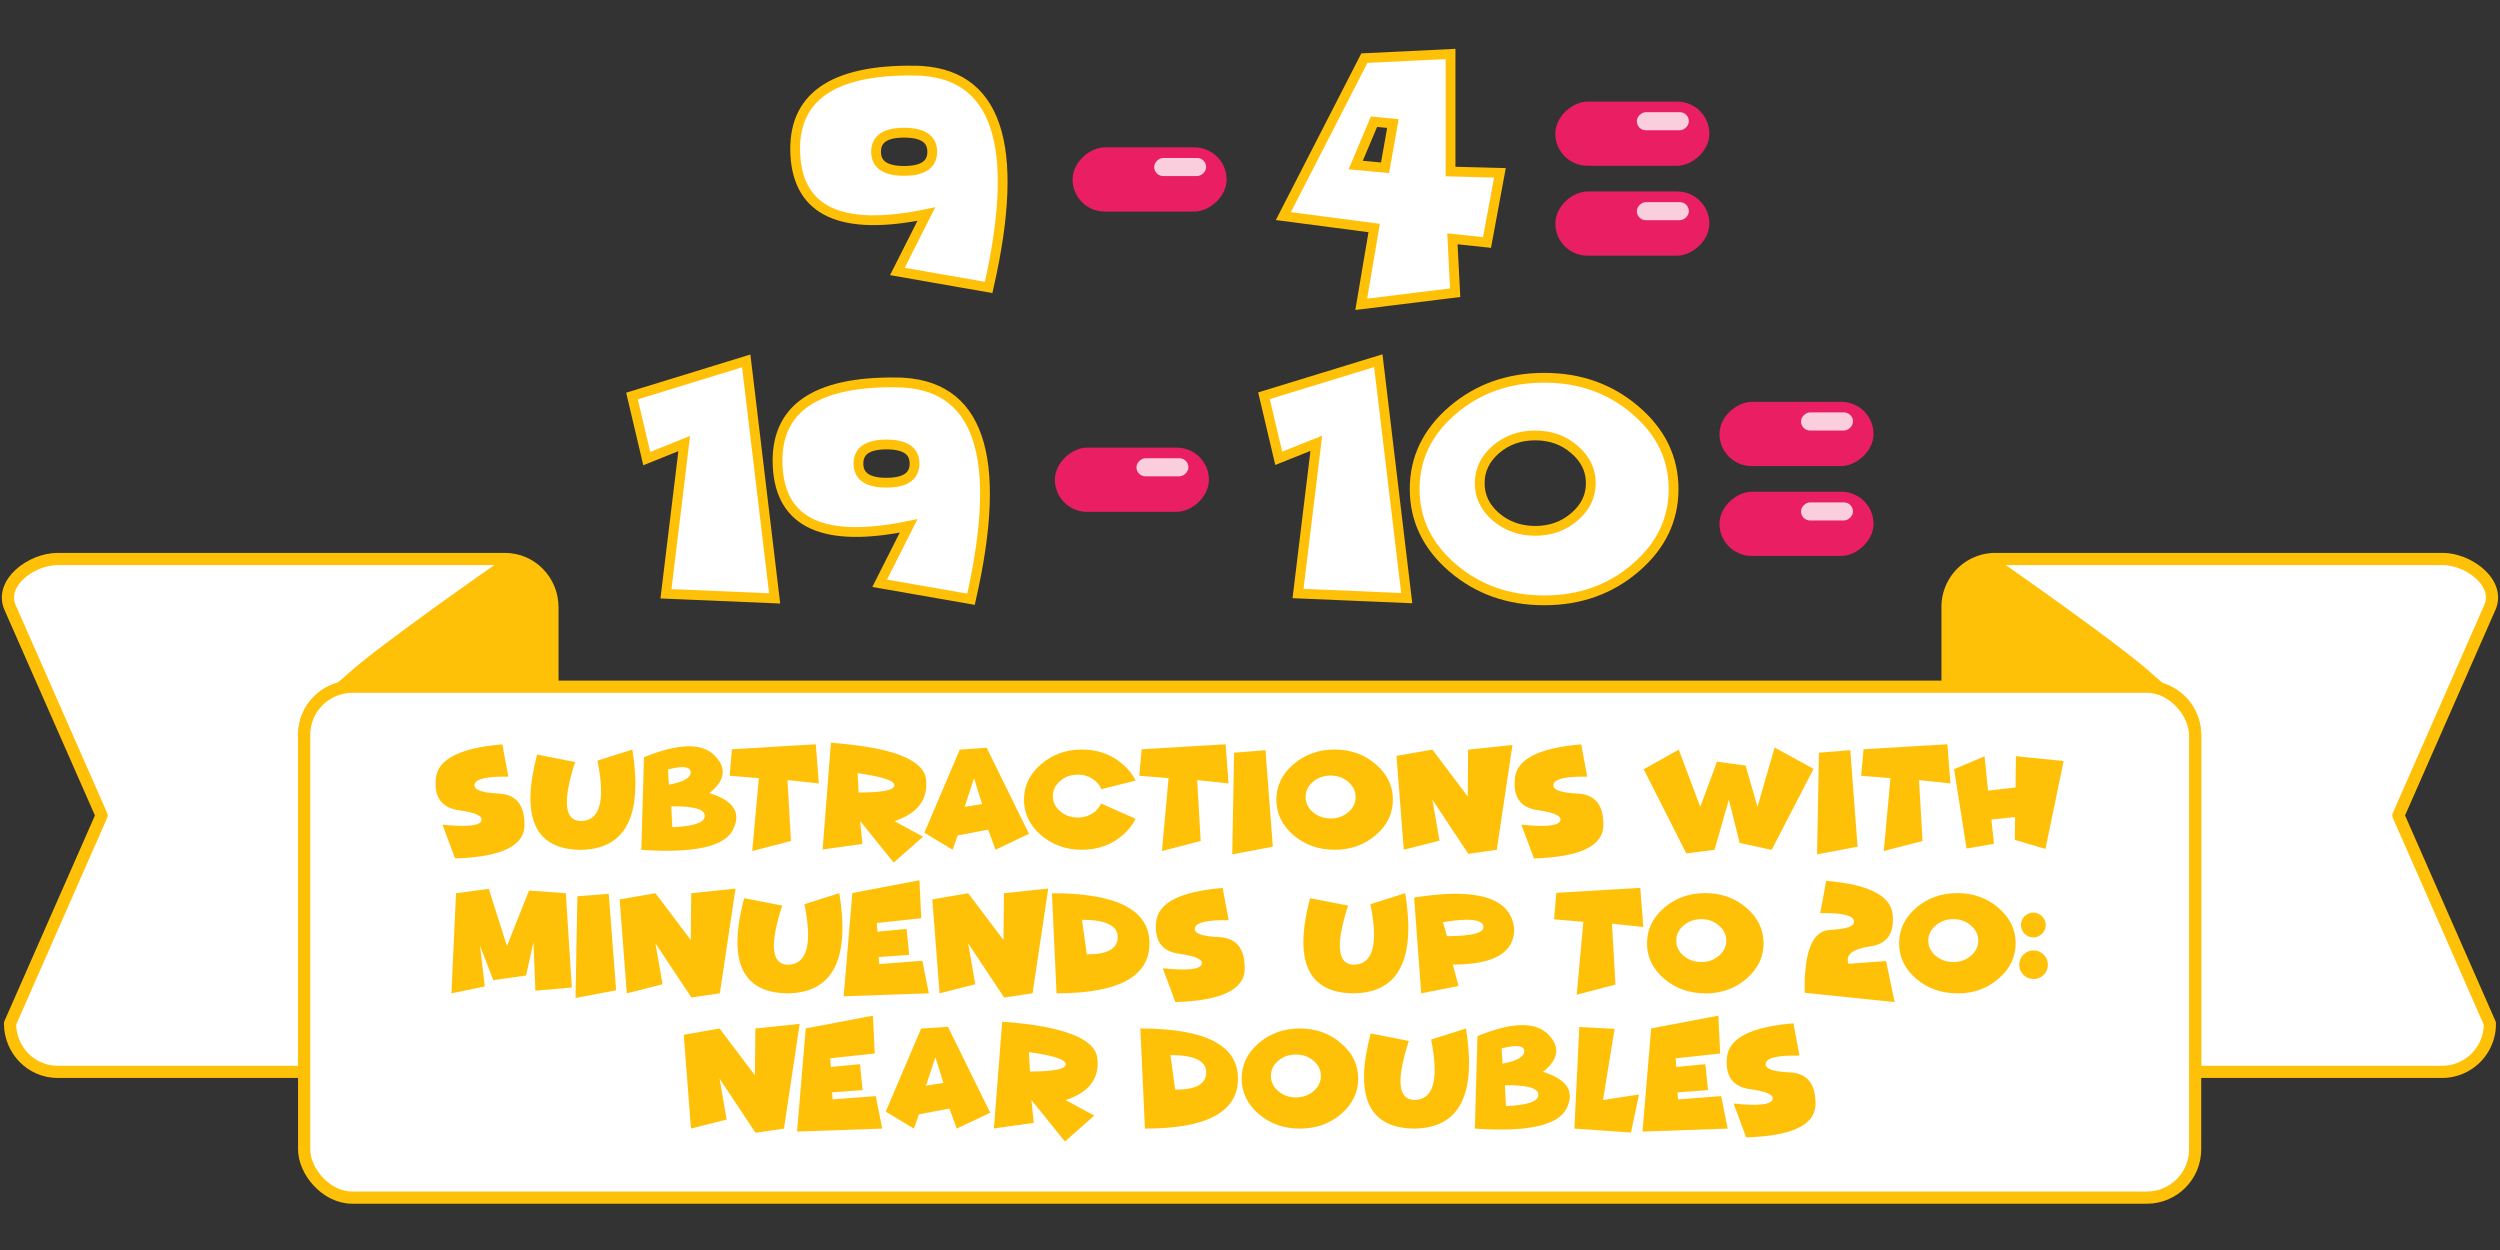 <svg xmlns="http://www.w3.org/2000/svg" viewBox="0 0 270.93 135.47">
  <rect x="0" y="0" width="270.93" height="135.47" fill="#333333" stroke="none"/>
  <g transform="translate(-285.45)">
    <path fill="#fff" stroke="#ffc107" stroke-linecap="round" stroke-linejoin="round" stroke-width="1.32" d="M501.66 60.58a5.18 5.18 0 0 0-5.15 5.25v8.59h21.6c2.9 0 5.23 2.33 5.23 5.22v36.52h26.8a5.18 5.18 0 0 0 5.14-5.25l-9.91-22.54 9.91-22.54c1.17-2.65-2.3-5.25-5.14-5.25z"/>
    <path fill="#ffc107" d="M501.23 60.48c-2.15-.1-4.7 3.24-4.7 5.7v8.24h23.79c-.5-.4-1.06-.87-1.69-1.44-3.47-3.15-16.27-12.06-16.27-12.06a1.92 1.92 0 0 0-1.13-.44z"/>
    <g>
      <path fill="#fff" stroke="#ffc107" stroke-linecap="round" stroke-linejoin="round" stroke-width="1.32" d="M291.69 60.58c-2.85 0-6.31 2.6-5.15 5.25l9.92 22.54-9.92 22.54c0 2.9 2.3 5.25 5.15 5.25h26.72V79.64c0-2.9 2.33-5.22 5.22-5.22h21.69v-8.6c0-2.9-2.3-5.24-5.15-5.24z"/>
      <path fill="#ffc107" d="M340.6 60.48c-.4.02-.78.15-1.13.44 0 0-12.8 8.91-16.28 12.06-.62.57-1.18 1.03-1.68 1.44h23.78v-8.23c0-2.47-2.54-5.81-4.69-5.71z"/>
    </g>
    <rect width="204.93" height="55.37" x="318.41" y="74.42" fill="#fff" stroke="#ffc107" stroke-linecap="round" stroke-linejoin="round" stroke-width="1.32" ry="5.23"/>
  </g>
  <g fill="#ffc107" stroke-width=".26" font-family="Funhouse" font-size="15.88" font-weight="400" letter-spacing="0" word-spacing="0">
    <g aria-label="near doubles" style="line-height:1.25;-inkscape-font-specification:'Funhouse, Normal';font-variant-ligatures:normal;font-variant-caps:normal;font-variant-numeric:normal;font-feature-settings:normal;text-align:start">
      <path d="M77.98 116.89l.77 4.44-3.87.98-.78-10.17 3.88-.68 3.83 5.07.05-5.07 4.8-.5-1.7 11.35-3.08.45zM94.6 110.07l.2 4.1-4.83.52.07.94 3.16-.3.28 2.81-3.3.24.05.76 4.68-.35.7 3.52-9.23.32.94-11.18zM99.59 120.76l-.55 1.55-3.05-1.84 3.83-9 2.91-.2 4.58 9.32-3.62 1.72-.8-2.17zm2.65-3.4l-.87-2.8-1.02 3.1zM111.5 114.02l.12 2.1q3.87 0 3.87-.78t-3.98-1.32zm.53 7.67l-4.32.6.9-11.57q9.98.74 10.32 4 .34 3.25-3.44 4.5l3.1 1.68-3.18 2.81-3.63-4.5zM124.08 122.31l-.5-10.85q10.58 0 10.58 5.43 0 5.42-10.08 5.42zm2.76-7.97l.52 3.75q3.36.02 3.36-1.87 0-1.88-3.88-1.88zM140.88 122.31q-2.62 0-4.47-1.58-1.85-1.6-1.85-3.84 0-2.25 1.85-3.84 1.85-1.59 4.47-1.59 2.61 0 4.45 1.6 1.86 1.58 1.86 3.83t-1.86 3.84q-1.84 1.58-4.45 1.58zm-.44-3.38q1.12 0 1.91-.68.8-.69.8-1.65t-.8-1.64q-.79-.68-1.9-.68-1.13 0-1.93.68-.79.68-.79 1.64 0 .96.8 1.65.79.68 1.91.68z" style="-inkscape-font-specification:'Funhouse, Normal';font-variant-ligatures:normal;font-variant-caps:normal;font-variant-numeric:normal;font-feature-settings:normal;text-align:start"/>
      <path d="M148.54 112l4.14.81q-2.07 6.33.58 6.4 3.15-.02 1.83-6.55l3.78-1.2q1.74 10.76-5.6 10.85-7.42-.07-4.73-10.3z" style="-inkscape-font-specification:'Funhouse, Normal';font-variant-ligatures:normal;font-variant-caps:normal;font-variant-numeric:normal;font-feature-settings:normal;text-align:start"/>
      <path d="M162.83 115.27q2.4-.45 2.36-1.37-.05-.91-2.46-.28zm.37 4.6q3.51-.14 3.52-1.22.02-1.09-3.63-1.04zm-3.37 2.44l.29-10.03q5.54-2.26 7.62-.22 2.07 2.04-.53 4.1 3.95 1.22 2.55 3.98-1.4 2.76-9.93 2.17z" style="-inkscape-font-specification:'Funhouse, Normal';font-variant-ligatures:normal;font-variant-caps:normal;font-variant-numeric:normal;font-feature-settings:normal;text-align:start"/>
      <path d="M171.15 111.3l3.83.2-1.26 7.71 3.9-.6-.87 4.13-6.13-.43zM186.22 110.07l.2 4.1-4.82.52.06.94 3.16-.3.28 2.81-3.3.24.05.76 4.68-.35.7 3.52-9.23.32.94-11.18z" style="-inkscape-font-specification:'Funhouse, Normal';font-variant-ligatures:normal;font-variant-caps:normal;font-variant-numeric:normal;font-feature-settings:normal;text-align:start"/>
      <path d="M189.63 118.03q-2.8-.4-2.47-3.48.33-3.09 7.2-3.65l.65 3.5q-3.4-.08-3.65.8-.25.89 2.6 1.02t2.79 3.47q-.06 3.35-7.51 3.57l-1.37-3.67q3.81.41 4.2-.38.37-.8-2.44-1.18z" style="-inkscape-font-specification:'Funhouse, Normal';font-variant-ligatures:normal;font-variant-caps:normal;font-variant-numeric:normal;font-feature-settings:normal;text-align:start"/>
    </g>
    <g aria-label="subtractions with" style="line-height:1.25;-inkscape-font-specification:'Funhouse, Normal';font-variant-ligatures:normal;font-variant-caps:normal;font-variant-numeric:normal;font-feature-settings:normal;text-align:start">
      <path d="M49.71 87.8q-2.8-.4-2.47-3.48.33-3.08 7.2-3.65l.65 3.5q-3.4-.07-3.65.81-.25.88 2.6 1.02 2.85.13 2.8 3.47-.07 3.34-7.52 3.56l-1.37-3.66q3.81.4 4.2-.38.37-.8-2.44-1.19z" style="-inkscape-font-specification:'Funhouse, Normal';font-variant-ligatures:normal;font-variant-caps:normal;font-variant-numeric:normal;font-feature-settings:normal;text-align:start"/>
      <path d="M58.2 81.78l4.13.8q-2.06 6.34.6 6.4 3.14-.01 1.82-6.55l3.78-1.2Q70.26 92 62.93 92.1q-7.42-.07-4.73-10.31z" style="-inkscape-font-specification:'Funhouse, Normal';font-variant-ligatures:normal;font-variant-caps:normal;font-variant-numeric:normal;font-feature-settings:normal;text-align:start"/>
      <path d="M72.49 85.04q2.4-.45 2.36-1.36-.05-.92-2.46-.29zm.37 4.6q3.51-.13 3.52-1.22.02-1.08-3.64-1.04zM69.5 92.1l.29-10.04q5.54-2.25 7.62-.22 2.07 2.04-.53 4.11 3.95 1.22 2.55 3.98-1.4 2.75-9.93 2.17z" style="-inkscape-font-specification:'Funhouse, Normal';font-variant-ligatures:normal;font-variant-caps:normal;font-variant-numeric:normal;font-feature-settings:normal;text-align:start"/>
      <path d="M85.34 84.54l.38 6.6-4.2 1.09.72-7.9-3.17-.26.25-2.87 9.09-.54.33 4.24zM92.94 83.8l.11 2.09q3.88 0 3.88-.78 0-.77-3.99-1.32zm.52 7.66l-4.31.6.9-11.57q9.98.75 10.31 4 .34 3.25-3.43 4.5l3.1 1.68-3.18 2.81-3.63-4.5zM103.78 90.54l-.54 1.55-3.06-1.85 3.83-9 2.92-.2 4.58 9.32-3.62 1.73-.8-2.18zm2.65-3.4l-.87-2.8-1.02 3.1zM121.68 90.5q-1.84 1.59-4.43 1.59-2.6 0-4.44-1.59-1.84-1.59-1.84-3.84 0-2.24 1.84-3.83 1.84-1.6 4.44-1.6 2.6 0 4.43 1.6.92.8 1.39 1.76l-3.72.94q-.19-.5-.65-.9-.8-.68-1.9-.68-1.11 0-1.9.68-.8.68-.8 1.65 0 .96.8 1.64.79.68 1.9.68 1.1 0 1.9-.68.42-.37.62-.84l3.74 1.65q-.46.97-1.38 1.77zM129.74 84.54l.38 6.6-4.2 1.09.72-7.9-3.17-.26.25-2.87 9.1-.54.32 4.24zM137.14 81.3l.8 10.46-4.4.83.2-11.02zM144.64 92.09q-2.62 0-4.47-1.59-1.85-1.59-1.85-3.84 0-2.24 1.85-3.83 1.85-1.6 4.47-1.6 2.61 0 4.46 1.6 1.85 1.59 1.85 3.83 0 2.25-1.85 3.84-1.85 1.59-4.46 1.59zm-.43-3.39q1.11 0 1.9-.68.8-.68.8-1.64 0-.97-.8-1.65-.79-.68-1.9-.68-1.13 0-1.93.68-.79.68-.79 1.65 0 .96.8 1.64.8.68 1.92.68zM155.23 86.66l.77 4.44-3.87.99-.79-10.18 3.89-.67 3.83 5.07.04-5.07 4.81-.5-1.7 11.35-3.08.45zM166.64 87.8q-2.8-.4-2.47-3.48.32-3.08 7.19-3.65l.65 3.5q-3.4-.07-3.65.81-.25.88 2.6 1.02 2.86.13 2.8 3.47-.07 3.34-7.52 3.56l-1.37-3.66q3.81.4 4.2-.38.37-.8-2.43-1.19zM187.36 86.66l-1.55 5.43-3.06.4-4.62-9.12 3.8-2.13 2.33 6.2 1.82-4.9 3.1.43 1.28 4.47 1.86-6.43 4.22 2.31L192 92.1l-3.47-.75zM200.52 81.3l.79 10.46-4.39.83.2-11.02zM207.97 84.54l.38 6.6-4.2 1.09.72-7.9-3.17-.26.25-2.87 9.09-.54.33 4.24zM215.81 88.82l.28 2.62-2.97.52-1.35-8.6 3.3-1.4.38 3.72 2.98-.34.04-3.39 5.17.52-1.97 9.53-3.33-.99.04-2.47z" style="-inkscape-font-specification:'Funhouse, Normal';font-variant-ligatures:normal;font-variant-caps:normal;font-variant-numeric:normal;font-feature-settings:normal;text-align:start"/>
    </g>
    <g aria-label="minuends up to 20:" style="line-height:1.25;-inkscape-font-specification:'Funhouse, Normal';font-variant-ligatures:normal;font-variant-caps:normal;font-variant-numeric:normal;font-feature-settings:normal;text-align:start">
      <path d="M61.32 96.8l.65 10.22-3.95.34-.21-5.24-.8 3.6-3.55.5-1.44-3.72.52 4.4-3.62.75.5-10.85 3.55-.47 1.97 6.2 2.39-6.02zM65.97 96.86l.8 10.46-4.4.83.2-11.02zM71.03 102.23l.77 4.44-3.87.98-.78-10.18 3.88-.67 3.83 5.07.05-5.07 4.8-.5-1.7 11.35-3.08.45z" style="-inkscape-font-specification:'Funhouse, Normal';font-variant-ligatures:normal;font-variant-caps:normal;font-variant-numeric:normal;font-feature-settings:normal;text-align:start"/>
      <path d="M80.64 97.34l4.13.8q-2.06 6.34.59 6.41 3.15-.02 1.82-6.56l3.78-1.2q1.74 10.77-5.6 10.86-7.42-.07-4.72-10.3z" style="-inkscape-font-specification:'Funhouse, Normal';font-variant-ligatures:normal;font-variant-caps:normal;font-variant-numeric:normal;font-feature-settings:normal;text-align:start"/>
      <path d="M99.64 95.4l.2 4.11-4.82.52.07.94 3.16-.3.28 2.81-3.3.24.05.76 4.68-.36.7 3.53-9.23.32.94-11.19zM104.92 102.23l.77 4.44-3.87.98-.78-10.18 3.88-.67 3.83 5.07.05-5.07 4.8-.5-1.7 11.35-3.08.45zM114.5 107.65L114 96.8q10.57 0 10.57 5.43 0 5.42-10.07 5.42zm2.76-7.97l.52 3.75q3.35.01 3.35-1.87 0-1.88-3.87-1.88zM127.77 103.36q-2.8-.39-2.47-3.48.33-3.08 7.2-3.65l.65 3.5q-3.4-.07-3.65.81-.25.89 2.6 1.02t2.79 3.47q-.06 3.34-7.51 3.57l-1.37-3.67q3.81.41 4.2-.38.37-.8-2.44-1.19zM141.97 97.34l4.13.8q-2.06 6.34.59 6.41 3.15-.02 1.82-6.56l3.78-1.2q1.74 10.77-5.6 10.86-7.42-.07-4.72-10.3z" style="-inkscape-font-specification:'Funhouse, Normal';font-variant-ligatures:normal;font-variant-caps:normal;font-variant-numeric:normal;font-feature-settings:normal;text-align:start"/>
      <path d="M157.44 104.53l.63 2.32-4.05.8-.77-10.38q10.33-1.66 10.85 3.4 0 3.88-6.66 3.86zm-1.06-4.6l.43 1.52q4.19 0 3.94-1.1-.25-1.1-4.37-.41zM174.69 100.1l.38 6.6-4.2 1.1.72-7.9-3.17-.27.24-2.87 9.1-.54.33 4.24zM184.81 107.65q-2.62 0-4.47-1.59-1.85-1.59-1.85-3.83 0-2.25 1.85-3.84 1.85-1.6 4.47-1.6 2.61 0 4.46 1.6 1.85 1.59 1.85 3.84 0 2.24-1.85 3.83-1.85 1.6-4.46 1.6zm-.43-3.39q1.11 0 1.9-.68.8-.68.8-1.64 0-.96-.8-1.64-.79-.69-1.9-.69-1.13 0-1.93.69-.79.68-.79 1.64 0 .96.8 1.64.8.68 1.92.68zM202.62 102.58q-2.8.39-2.3 1.87l4.08-.3.92 4.45-9.74-1.01q-.13-6.68 2.73-6.81 2.85-.14 2.6-1.02t-3.65-.8l.65-3.5q6.87.56 7.2 3.64.32 3.09-2.49 3.48zM212.13 107.65q-2.62 0-4.48-1.59-1.84-1.59-1.84-3.83 0-2.25 1.84-3.84 1.86-1.6 4.48-1.6 2.6 0 4.45 1.6 1.86 1.59 1.86 3.84 0 2.24-1.86 3.83-1.84 1.6-4.45 1.6zm-.44-3.39q1.12 0 1.9-.68.8-.68.8-1.64 0-.96-.8-1.64-.78-.69-1.9-.69-1.12 0-1.92.69-.8.68-.8 1.64 0 .96.8 1.64.8.68 1.92.68zM220.38 106.1q-.64 0-1.1-.45-.45-.46-.45-1.1 0-.64.45-1.1.46-.45 1.1-.45.64 0 1.1.46.45.45.45 1.1 0 .63-.46 1.1-.45.44-1.09.44zm-.02-4.52q-.56 0-.96-.39-.38-.4-.38-.95 0-.55.38-.94.4-.4.96-.4.55 0 .94.4.4.4.4.94 0 .56-.4.95-.4.4-.94.4z" style="-inkscape-font-specification:'Funhouse, Normal';font-variant-ligatures:normal;font-variant-caps:normal;font-variant-numeric:normal;font-feature-settings:normal;text-align:start"/>
    </g>
  </g>
  <g>
    <g style="line-height:1.25;-inkscape-font-specification:'Funhouse, Normal';font-variant-ligatures:normal;font-variant-caps:normal;font-variant-numeric:normal;font-feature-settings:normal;text-align:start">
      <path fill="#fff" stroke="#ffc107" stroke-width="1.06" d="M99.08 7.65q13.4.13 8.06 23.5l-9.89-1.73 3.14-6.22q-13.7 2.84-14.2-6.42-.5-9.29 12.89-9.13zm-1.1 6.73q-3.04 0-3.04 2.07t3.04 2.07q3.05 0 3.05-2.07t-3.05-2.07z" aria-label="9" font-family="Funhouse" font-size="35.28" font-weight="400" letter-spacing="0" style="-inkscape-font-specification:'Funhouse, Normal';font-variant-ligatures:normal;font-variant-caps:normal;font-variant-numeric:normal;font-feature-settings:normal;text-align:start" word-spacing="0"/>
    </g>
    <g style="line-height:1.25;-inkscape-font-specification:'Funhouse, Normal';font-variant-ligatures:normal;font-variant-caps:normal;font-variant-numeric:normal;font-feature-settings:normal;text-align:start">
      <path fill="#fff" stroke="#ffc107" stroke-width="1.06" d="M147.86 6.3l-8.78 17.12 9.84 1.29-1.4 8.27 10.18-1.26-.3-5.84 3.75.4 1.4-7.55-5.35-.14V5.85zm-.94 11.59l1.98-4.7 2.05.2-.85 4.79z" aria-label="4" font-family="Funhouse" font-size="35.28" font-weight="400" letter-spacing="0" style="-inkscape-font-specification:'Funhouse, Normal';font-variant-ligatures:normal;font-variant-caps:normal;font-variant-numeric:normal;font-feature-settings:normal;text-align:start" word-spacing="0"/>
    </g>
    <g transform="matrix(0 .887 -.887 0 -130.56 642.6)">
      <rect width="7.84" height="18.82" x="-712.05" y="-356.04" fill="#e91e63" ry="3.92"/>
      <rect width="7.84" height="18.82" x="-701.07" y="-356.04" fill="#e91e63" ry="3.92"/>
      <rect width="2.21" height="6.35" x="-710.76" y="-353.53" fill="#facedd" ry="1.1"/>
      <rect width="2.21" height="6.35" x="-699.77" y="-353.53" fill="#facedd" ry="1.1"/>
    </g>
    <g transform="rotate(90 -5.34 101.13)">
      <rect width="6.96" height="16.69" x="-90.5" y="-37.14" fill="#e91e63" ry="3.48"/>
      <rect width="1.96" height="5.63" x="-89.35" y="-34.92" fill="#facedd" ry=".98"/>
    </g>
    <g>
      <g fill="#fff" stroke="#ffc107" stroke-width="1.06" aria-label="19" font-family="Funhouse" font-size="35.28" font-weight="400" letter-spacing="0" style="line-height:1.25;-inkscape-font-specification:'Funhouse, Normal';font-variant-ligatures:normal;font-variant-caps:normal;font-variant-numeric:normal;font-feature-settings:normal;text-align:start" word-spacing="0">
        <path d="M83.95 64.85l-11.78-.5 1.98-16.28-4.06 1.63-1.6-6.78 12.38-3.81zM97.16 41.44q13.4.13 8.07 23.5l-9.9-1.73 3.14-6.22q-13.7 2.84-14.19-6.42-.5-9.29 12.88-9.13zm-1.1 6.73q-3.03 0-3.03 2.07t3.03 2.07q3.05 0 3.05-2.07t-3.05-2.07z" style="-inkscape-font-specification:'Funhouse, Normal';font-variant-ligatures:normal;font-variant-caps:normal;font-variant-numeric:normal;font-feature-settings:normal;text-align:start"/>
      </g>
      <g fill="#fff" stroke="#ffc107" stroke-width="1.06" aria-label="10" font-family="Funhouse" font-size="35.28" font-weight="400" letter-spacing="0" style="line-height:1.25;-inkscape-font-specification:'Funhouse, Normal';font-variant-ligatures:normal;font-variant-caps:normal;font-variant-numeric:normal;font-feature-settings:normal;text-align:start" word-spacing="0">
        <path d="M152.45 64.82l-11.78-.5 1.98-16.28-4.07 1.63-1.6-6.78 12.39-3.8zM167.35 65.06q-5.82 0-9.94-3.53-4.1-3.54-4.1-8.53 0-5 4.1-8.53 4.12-3.53 9.94-3.53 5.8 0 9.9 3.53 4.12 3.53 4.12 8.53t-4.12 8.53q-4.1 3.53-9.9 3.53zm-.97-7.53q2.49 0 4.24-1.52 1.78-1.51 1.78-3.65 0-2.13-1.78-3.65-1.75-1.52-4.24-1.52-2.5 0-4.27 1.52-1.75 1.52-1.75 3.65 0 2.14 1.75 3.65 1.78 1.52 4.27 1.52z" style="-inkscape-font-specification:'Funhouse, Normal';font-variant-ligatures:normal;font-variant-caps:normal;font-variant-numeric:normal;font-feature-settings:normal;text-align:start"/>
      </g>
      <g transform="rotate(90 -22.57 116.44)">
        <rect width="6.96" height="16.69" x="-90.5" y="-37.14" fill="#e91e63" ry="3.48"/>
        <rect width="1.96" height="5.63" x="-89.35" y="-34.92" fill="#facedd" ry=".98"/>
      </g>
      <g transform="matrix(0 .887 -.887 0 -112.77 675.14)">
        <rect width="7.84" height="18.82" x="-712.05" y="-356.04" fill="#e91e63" ry="3.92"/>
        <rect width="7.84" height="18.82" x="-701.07" y="-356.04" fill="#e91e63" ry="3.92"/>
        <rect width="2.21" height="6.35" x="-710.76" y="-353.53" fill="#facedd" ry="1.1"/>
        <rect width="2.21" height="6.35" x="-699.77" y="-353.53" fill="#facedd" ry="1.1"/>
      </g>
    </g>
  </g>
</svg>
